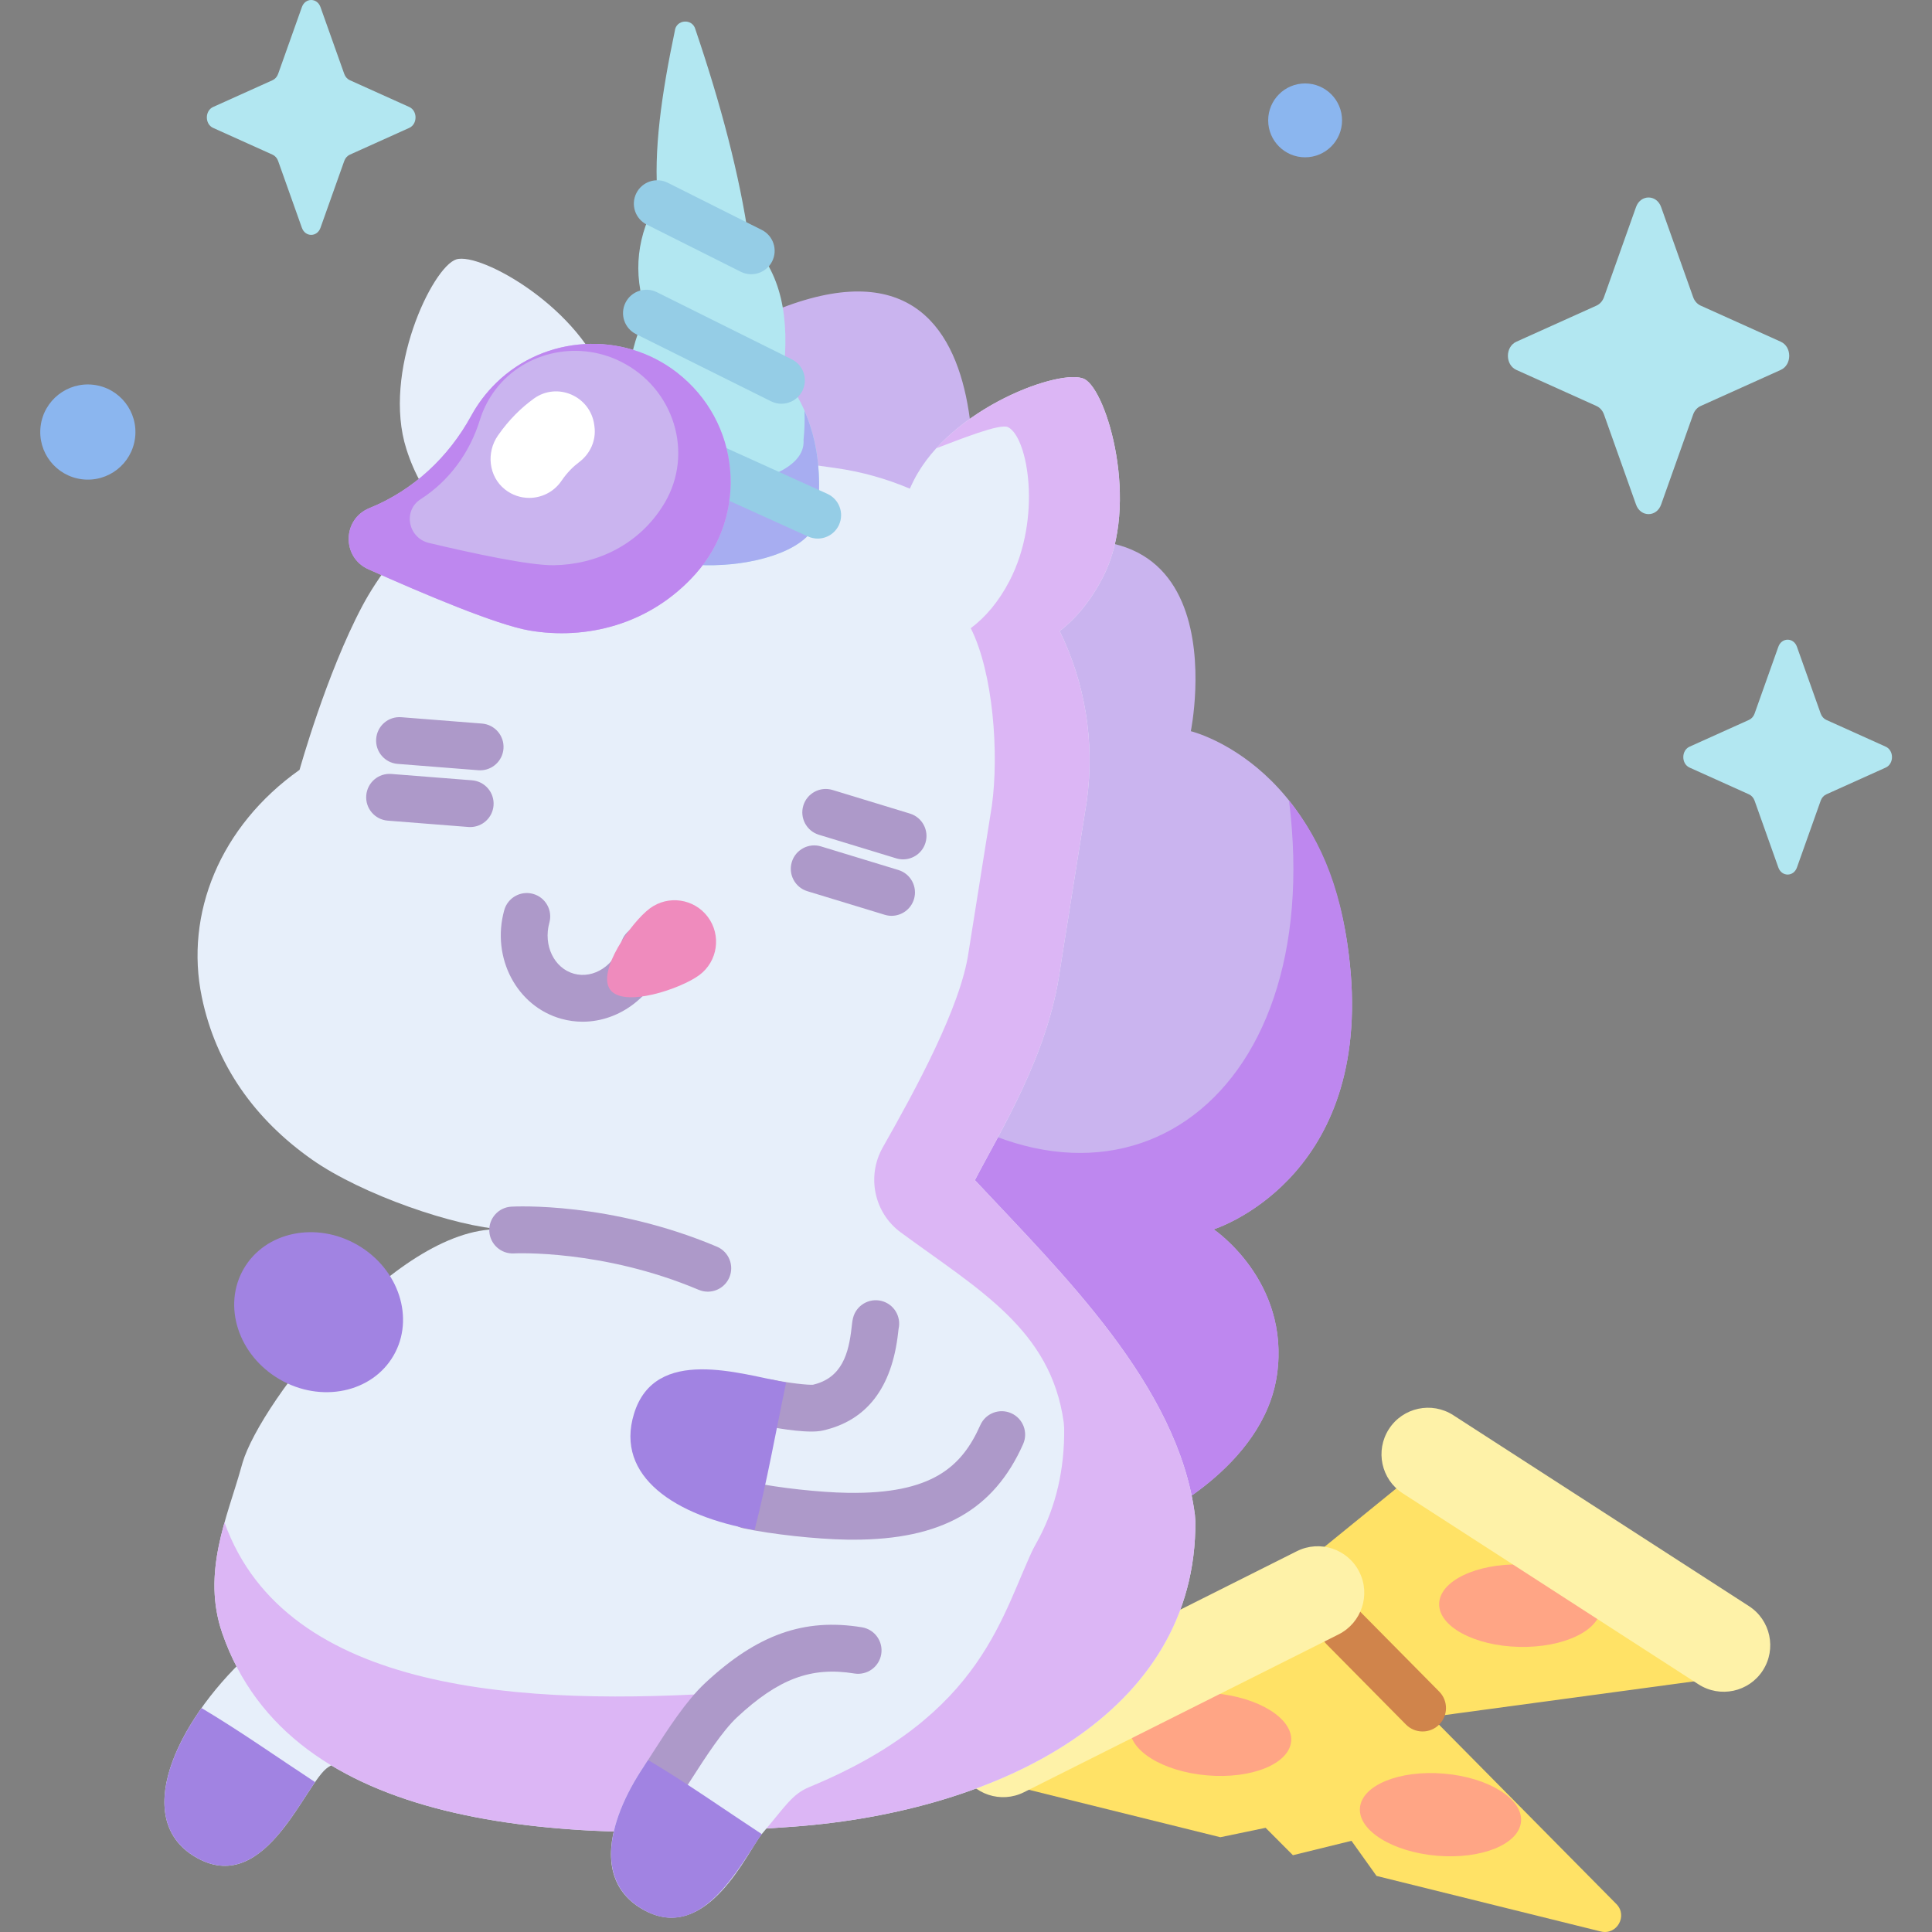 <svg id="Capa_1" enable-background="new 0 0 512 512" height="512" viewBox="0 0 512 512" width="512" xmlns="http://www.w3.org/2000/svg"><rect x="0" y="0" width="512" height="512" fill="#808080" stroke="none"/><g><g><g><path d="m290.842 458.828 79.881-64.936 91.587 49.873-168.143 22.745c-4.352.589-6.733-4.911-3.325-7.682z" fill="#ffe266"/><path d="m318.321 439.831c-.142 6.03 9.331 11.145 21.159 11.425s21.533-4.382 21.675-10.412-9.331-11.145-21.159-11.425-21.532 4.382-21.675 10.412z" fill="#ffa585"/><g><path d="m340.516 457.472c-.392 0-.786-.004-1.183-.014-15.745-.372-27.445-8.013-27.215-17.774 0 0 0 0 0-.001.232-9.758 12.28-16.848 28.024-16.467 15.746.372 27.446 8.013 27.216 17.774-.225 9.515-11.68 16.482-26.842 16.482zm-15.958-17.494c.661 1.426 5.886 4.858 15.069 5.075 9.176.194 14.563-2.964 15.291-4.357-.662-1.427-5.888-4.858-15.069-5.075-9.153-.204-14.563 2.965-15.291 4.357z" fill="#3c122c"/></g><ellipse cx="402.544" cy="425.475" fill="#ffa585" rx="10.922" ry="21.423" transform="matrix(.024 -1 1 .024 -32.325 817.852)"/><path d="m385.132 375.038 78.361 50.603c5.722 3.695 7.365 11.329 3.67 17.05-3.695 5.722-11.329 7.365-17.05 3.67l-78.361-50.603c-5.722-3.695-7.365-11.329-3.67-17.051 3.695-5.72 11.328-7.363 17.05-3.669z" fill="#fef2a8"/></g><g><path d="m428.354 504.584-72.386-73.199-96.446 39.67 63.878 15.827 12.001-2.495 7.235 7.261 15.519-3.813 6.637 9.303 59.424 14.723c4.264 1.056 7.226-4.154 4.138-7.277z" fill="#ffe266"/><g><path d="m376.999 458.857c-1.599 0-3.198-.615-4.411-1.842l-21.031-21.267c-2.409-2.437-2.388-6.365.049-8.774 2.436-2.409 6.365-2.387 8.774.049l21.031 21.267c2.409 2.437 2.388 6.365-.049 8.775-1.21 1.195-2.787 1.792-4.363 1.792z" fill="#d0844b"/></g><path d="m403.091 482.725c-.511 6.01-10.482 10.07-22.271 9.068s-20.932-6.686-20.421-12.696 10.482-10.07 22.271-9.068c11.789 1.001 20.932 6.685 20.421 12.696z" fill="#ffa585"/><ellipse cx="320.917" cy="459.34" fill="#ffa585" rx="10.921" ry="21.423" transform="matrix(.085 -.996 .996 .085 -163.949 740.207)"/><path d="m343.683 411.083-83.376 41.827c-6.088 3.054-8.547 10.465-5.493 16.553 3.054 6.088 10.465 8.547 16.553 5.493l83.376-41.827c6.088-3.054 8.547-10.465 5.493-16.553-3.054-6.087-10.465-8.547-16.553-5.493z" fill="#fef2a8"/></g><g><g><path d="m65.499 438.87c19.034-17.749 43.207-17.578 57.579-2.165-2.837 1.88-19.417 27.401-20.701 30.127-2.127 4.521-3.462-6.084-15.387 1.478-5.994 3.801-16.287 33.956-34.465 24.234-18.177-9.722-6.06-35.925 12.974-53.674z" fill="#e7effa"/><path d="m53.407 452.652c-10.984 15.513-14.731 32.485-.881 39.893 15.05 8.05 24.695-11.235 30.97-20.268-10.012-6.574-19.797-13.496-30.089-19.625z" fill="#a183e2"/></g><g><path d="m305.186 402.668s29.769-13.575 33.243-38.427-16.795-38.454-16.795-38.454 40.794-12.654 36.327-67.831c-4.467-55.178-42.381-64.176-42.381-64.176s15.05-73.403-59.761-43.338c0 0 18.326-98.884-53.609-66.785l-18.479 176.898z" fill="#cab4ef"/><path d="m357.962 257.956c-1.826-21.247-7.501-34.7-16.361-45.823 10.114 81.245-47.561 120.167-104.12 73.057-2.366-1.971-9.258 14.778-13.984 21.894l43.747 51.188 41.596 42.49c8.06-4.537 26.872-17.077 29.59-36.52 3.474-24.852-16.795-38.454-16.795-38.454s40.794-12.654 36.327-67.832z" fill="#be87ef"/><path d="m316.654 401.415c-4.457-34.303-35.323-64.074-58.294-88.659 6.796-13.112 19.387-33.112 22.537-55.644l7.094-44.714c2.243-16.043-.546-31.629-7.161-45.163 4.374-3.361 8.347-8.163 11.561-14.486 9.789-19.257.996-49.241-5-52.289-5.996-3.049-35.403 7.517-45.192 26.774-.387.761-.741 1.516-1.08 2.268-6.2-2.635-12.842-4.512-19.832-5.489l-47.855-6.69c-3.574-.5-7.045-.707-10.414-.668.125-4.466-.569-9.352-2.234-14.57-6.496-20.366-33.536-35.366-39.878-33.343s-19.702 29.909-13.205 50.275c2.149 6.739 5.297 12.091 9.072 16.08-9.764 8.377-16.811 18.056-20.768 25.518-9.551 18.008-16.617 43.396-16.617 43.396-21.148 14.981-30.459 38.222-25.908 60.205 3.755 18.139 14.162 32.508 29.205 43.085 13.222 9.297 38.114 17.855 50.925 18.524-27.558-2.044-64.507 45.5-69.332 61.809l-.4 1.402c-3.597 12.932-10.535 27.743-4.959 43.815 18.14 52.287 88.862 55.9 151.525 51.22 54.327-4.058 106.751-29.996 106.336-80.931z" fill="#e7effa"/><path d="m316.654 401.414c-4.457-34.302-35.323-64.074-58.294-88.659 6.796-13.112 19.387-33.112 22.537-55.644l7.094-44.714c2.243-16.042-.546-31.628-7.161-45.163 4.374-3.362 8.347-8.163 11.561-14.486 9.789-19.256.996-49.241-5-52.29-5.052-2.568-26.716 4.527-39.271 18.341 6.271-2.363 16.887-6.657 19.008-5.603 5.355 2.66 9.034 24.159.381 40.79-2.841 5.46-6.364 9.602-10.25 12.495 5.945 11.738 7.528 33.227 5.588 47.104l-6.158 38.672c-2.027 14.496-14.173 36.71-22.737 51.801-4.331 7.632-2.32 17.332 4.747 22.532 20.626 15.178 39.803 25.724 43.201 50.356l.117 1.493c.556 44.084-38.885 66.674-87.282 69.987-55.822 3.822-118.857.436-135.213-44.883-.009-.024-.016-.049-.024-.073-2.564 9.157-4.18 19.004-.581 29.378 18.14 52.287 88.862 55.9 151.525 51.22 54.327-4.058 106.751-29.996 106.336-80.931z" fill="#dcb6f5"/><path d="m216.696 136.523c.023-.348.03-.7.003-1.061 1.397-13.52-1.063-25.739-9.152-36.057 1.871-15.086-.486-27.361-9.047-35.645-2.488-17.316-7.472-36.114-14.202-55.951-.766-3.02-5.158-2.694-5.469.407-3.478 16.524-5.719 32.014-4.483 44.599-5.414 9.343-6.875 19.32-3.033 30.171-4.658 9.564-6.257 19.954-3.17 31.536-6.348 9.847-4.048 19.976-3.369 24.717 3.273 16.046 50.907 12.737 51.922-2.716z" fill="#b2e7f1"/><path d="m216.696 136.523c.023-.348.03-.7.003-1.061.992-9.602.025-18.542-3.508-26.617.105 2.527.023 5.115-.247 7.763.025.308.02.608.001.906-.835 13.189-42.729 15.838-45.667 2.125-.119-.782-.291-1.736-.452-2.826-4.677 9.093-2.676 18.051-2.049 22.425 3.27 16.047 50.904 12.738 51.919-2.715z" fill="#a7adf1"/><g><g><path d="m199.081 72.676c-.935 0-1.884-.212-2.777-.659l-24.903-12.493c-3.063-1.537-4.3-5.265-2.763-8.328 1.536-3.063 5.264-4.298 8.327-2.764l24.903 12.493c3.063 1.537 4.3 5.265 2.763 8.328-1.088 2.17-3.277 3.423-5.55 3.423z" fill="#95cde6"/></g><g><path d="m207.09 106.999c-.929 0-1.872-.209-2.76-.651l-35.782-17.808c-3.068-1.526-4.317-5.251-2.79-8.319 1.527-3.067 5.252-4.316 8.319-2.789l35.782 17.808c3.068 1.526 4.317 5.251 2.79 8.319-1.085 2.179-3.279 3.44-5.559 3.44z" fill="#95cde6"/></g><g><path d="m216.692 142.729c-.856 0-1.726-.179-2.557-.555l-48.553-22.001c-3.121-1.414-4.505-5.09-3.09-8.212 1.414-3.121 5.088-4.507 8.212-3.09l48.552 22.001c3.121 1.414 4.505 5.091 3.09 8.212-1.037 2.29-3.293 3.645-5.654 3.645z" fill="#95cde6"/></g></g><path d="m97.905 134.651c11.62-4.705 20.981-13.501 26.996-24.501 1.709-3.124 3.912-6.061 6.617-8.7 12.923-12.604 33.451-13.82 47.76-2.815 17.066 13.126 19.126 37.701 5.043 53.46-12.125 13.568-29.163 17.551-44.052 14.985-8.674-1.495-28.016-9.664-42.653-16.224-7.085-3.174-6.907-13.291.289-16.205z" fill="#cab4ef"/><path d="m179.279 98.635c-14.309-11.005-34.837-9.79-47.76 2.815-2.706 2.639-4.909 5.576-6.617 8.7-6.015 10.999-15.376 19.795-26.996 24.501-7.197 2.914-7.374 13.031-.289 16.206 14.637 6.559 33.979 14.728 42.653 16.224 14.889 2.567 31.927-1.417 44.053-14.985 14.082-15.759 12.022-40.334-5.044-53.461zm-3.139 34.634c-6.677 11.279-18.317 16.378-29.394 16.523-6.453.085-21.567-3.172-33.06-5.906-5.563-1.323-6.95-8.558-2.218-11.589 7.641-4.895 13.047-12.406 15.72-21.043.759-2.454 1.902-4.839 3.45-7.079 7.394-10.698 21.955-14.287 33.878-8.341 14.222 7.092 19.38 24.335 11.624 37.435z" fill="#be87ef"/><g><path d="m140.241 131.947c-2.243 0-4.511-.728-6.437-2.254-4.31-3.417-4.991-9.751-1.853-14.268 2.997-4.316 6.326-7.477 9.523-9.789 6.215-4.493 14.983-.65 16.004 6.951l.06.45c.493 3.668-1.129 7.244-4.093 9.459-1.49 1.114-3.129 2.695-4.643 4.923-2 2.942-5.252 4.528-8.561 4.528z" fill="#fff"/></g></g><g><path d="m183.874 452.648c19.034-17.749 68.217-49.309 90.596-43.571-9.062 18.353-13.308 45.227-59.924 64.482-4.618 1.907-6.21 4.885-12.674 12.496-3.592 4.229-14.297 29.079-30.97 20.267-18.227-9.632-6.062-35.925 12.972-53.674z" fill="#e7effa"/><g><path d="m176.452 476.749c-1.166 0-2.344-.328-3.393-1.015-2.867-1.876-3.67-5.722-1.793-8.589.555-.849 1.156-1.782 1.792-2.773 3.909-6.083 8.775-13.654 13.799-18.34 13.799-12.868 26.227-17.29 41.555-14.785 3.382.553 5.675 3.742 5.122 7.124-.553 3.383-3.74 5.665-7.124 5.123-11.413-1.863-20.128 1.391-31.091 11.613-3.888 3.625-8.473 10.762-11.822 15.972-.656 1.022-1.276 1.985-1.849 2.861-1.19 1.82-3.174 2.809-5.196 2.809z" fill="#ad99c9"/></g><path d="m171.782 466.43c-10.984 15.513-14.731 32.484-.881 39.892 15.05 8.05 24.695-11.235 30.97-20.267-10.013-6.574-19.797-13.497-30.089-19.625z" fill="#a183e2"/></g><g><path d="m187.571 342.305c-.805 0-1.623-.158-2.411-.491-25.504-10.773-48.723-9.665-48.957-9.647-3.409.196-6.344-2.435-6.534-5.852-.189-3.417 2.419-6.343 5.837-6.538 1.056-.061 26.2-1.341 54.482 10.605 3.157 1.333 4.635 4.973 3.302 8.13-1.001 2.369-3.3 3.793-5.719 3.793z" fill="#ad99c9"/></g><g><g><path d="m226.126 408.035c-.548 0-1.1-.004-1.659-.013-8.152-.126-19.965-1.419-27.477-3.008-3.352-.709-5.495-4.002-4.786-7.354s3.996-5.495 7.354-4.787c6.73 1.424 17.756 2.628 25.101 2.742 22.375.358 30.238-6.924 35.137-17.947 1.392-3.131 5.058-4.542 8.19-3.15 3.131 1.391 4.541 5.058 3.15 8.189-7.766 17.473-21.685 25.328-45.01 25.328z" fill="#ad99c9"/></g><g><path d="m215.005 379.376c-5.201.001-12.673-1.593-12.764-1.613-3.349-.721-5.48-4.021-4.759-7.371.721-3.351 4.021-5.479 7.372-4.759 4.265.918 9.262 1.429 10.579 1.338 7.73-1.783 9.499-8.35 10.252-15.189.11-.991.196-1.774.385-2.523.84-3.322 4.214-5.331 7.535-4.496 3.274.827 5.277 4.117 4.53 7.392-.04.247-.072.583-.116.987-1.617 14.662-8.368 23.403-20.067 25.981-.813.179-1.828.253-2.947.253zm23.115-27.159c-.007.027-.013.056-.02.083.006-.026.013-.054.02-.083z" fill="#ad99c9"/></g><path d="m199.977 405.448c-20.823-3.631-37.08-14.083-31.96-30.782 5.564-18.145 28.288-10.49 40.317-8.282-2.746 13.033-5.041 26.163-8.357 39.064z" fill="#a183e2"/></g><ellipse cx="84.33" cy="347.963" fill="#a183e2" rx="20.576" ry="22.94" transform="matrix(.502 -.865 .865 .502 -258.884 246.011)"/><g><path d="m124.615 219.179c-.163 0-.328-.006-.494-.019l-21.364-1.682c-3.416-.268-5.967-3.257-5.698-6.672.269-3.416 3.238-5.976 6.672-5.698l21.364 1.682c3.416.269 5.967 3.257 5.698 6.672-.256 3.25-2.973 5.717-6.178 5.717z" fill="#ad99c9"/></g><g><path d="m127.248 204.141c-.163 0-.328-.006-.494-.019l-21.364-1.682c-3.416-.269-5.967-3.257-5.698-6.672.269-3.417 3.233-5.977 6.672-5.698l21.364 1.682c3.416.269 5.967 3.257 5.698 6.672-.256 3.249-2.973 5.717-6.178 5.717z" fill="#ad99c9"/></g><g><path d="m236.277 242.701c-.599 0-1.208-.088-1.811-.272l-20.499-6.249c-3.278-.999-5.125-4.467-4.126-7.744 1-3.276 4.465-5.124 7.744-4.125l20.498 6.249c3.278.999 5.125 4.466 4.126 7.744-.814 2.674-3.273 4.397-5.932 4.397z" fill="#ad99c9"/></g><g><path d="m239.327 227.742c-.599 0-1.208-.088-1.811-.272l-20.499-6.249c-3.278-.999-5.125-4.466-4.126-7.744.999-3.277 4.466-5.122 7.744-4.125l20.498 6.249c3.278.999 5.125 4.466 4.126 7.744-.815 2.674-3.273 4.397-5.932 4.397z" fill="#ad99c9"/></g><g><path d="m154.4 270.765c-1.864 0-3.749-.247-5.619-.766-11.844-3.283-18.641-16.198-15.152-28.788.916-3.303 4.335-5.236 7.636-4.322 3.302.915 5.237 4.334 4.322 7.636-1.662 5.997 1.257 12.06 6.507 13.516 5.254 1.454 10.874-2.24 12.536-8.236.916-3.303 4.334-5.235 7.636-4.322 3.302.916 5.236 4.334 4.321 7.636-2.937 10.602-12.248 17.646-22.187 17.646z" fill="#ad99c9"/></g><path d="m185.344 258.395c-4.871 3.633-19.996 8.768-23.629 3.897s5.603-17.904 10.474-21.537 11.764-2.629 15.397 2.242 2.629 11.765-2.242 15.398z" fill="#ef8bbd"/></g></g><path d="m440.21 54.869 8.494 23.884c.364 1.022 1.084 1.833 1.992 2.242l21.22 9.561c2.998 1.351 2.998 6.127 0 7.478l-21.22 9.561c-.909.409-1.629 1.22-1.992 2.242l-8.494 23.884c-1.2 3.374-5.444 3.374-6.644 0l-8.494-23.884c-.364-1.023-1.083-1.833-1.992-2.242l-21.22-9.561c-2.998-1.351-2.998-6.127 0-7.478l21.22-9.561c.909-.409 1.629-1.22 1.992-2.242l8.494-23.884c1.2-3.374 5.444-3.374 6.644 0z" fill="#b2e7f1"/><path d="m84.932 1.877 6.301 17.717c.27.759.804 1.36 1.478 1.663l15.741 7.092c2.224 1.002 2.224 4.545 0 5.547l-15.741 7.092c-.674.304-1.208.905-1.478 1.663l-6.301 17.717c-.89 2.503-4.038 2.503-4.928 0l-6.301-17.717c-.27-.759-.804-1.36-1.478-1.663l-15.741-7.092c-2.224-1.002-2.224-4.545 0-5.547l15.741-7.092c.674-.304 1.208-.905 1.478-1.663l6.301-17.717c.89-2.503 4.038-2.503 4.928 0z" fill="#b2e7f1"/><ellipse cx="23.207" cy="114.457" fill="#8bb6ef" rx="12.603" ry="12.603" transform="matrix(.123 -.993 .993 .123 -93.231 123.462)"/><path d="m355.658 31.901c0 5.406-4.383 9.788-9.788 9.788-5.406 0-9.788-4.382-9.788-9.788s4.382-9.788 9.788-9.788c5.405 0 9.788 4.382 9.788 9.788z" fill="#8bb6ef"/><path d="m476.208 171.401 6.301 17.717c.27.759.804 1.36 1.478 1.663l15.741 7.092c2.224 1.002 2.224 4.545 0 5.547l-15.741 7.092c-.674.304-1.208.905-1.478 1.663l-6.301 17.717c-.89 2.503-4.038 2.503-4.928 0l-6.301-17.717c-.27-.759-.804-1.36-1.478-1.663l-15.741-7.092c-2.224-1.002-2.224-4.545 0-5.547l15.741-7.092c.674-.304 1.208-.905 1.478-1.663l6.301-17.717c.89-2.503 4.038-2.503 4.928 0z" fill="#b2e7f1"/></g></svg>